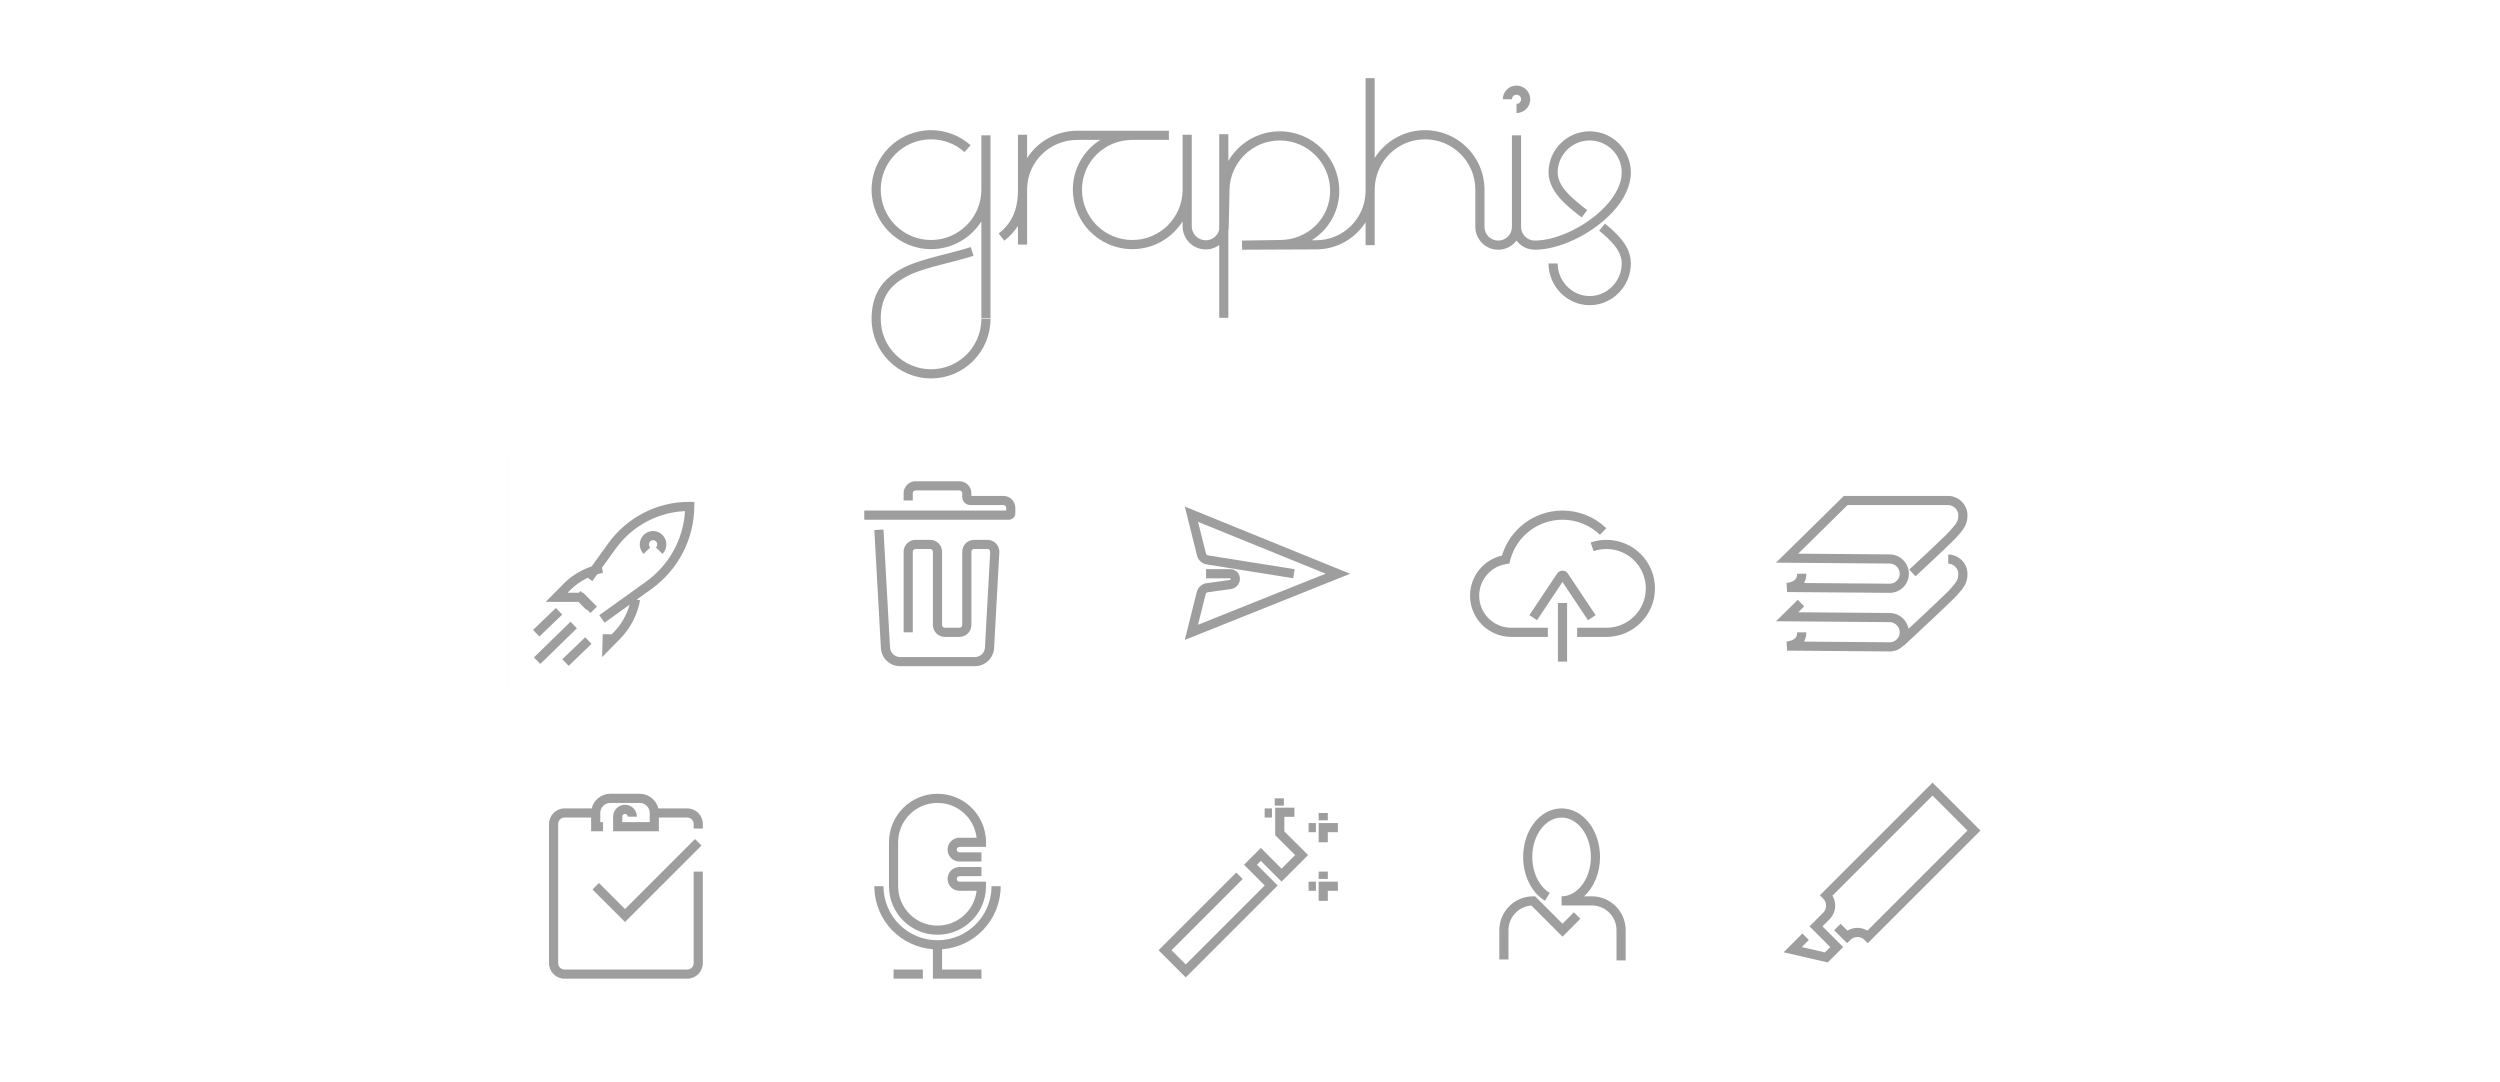 <?xml version="1.0" encoding="UTF-8"?>
<svg width="1024px" height="443px" viewBox="0 0 1024 443" version="1.1" xmlns="http://www.w3.org/2000/svg" xmlns:xlink="http://www.w3.org/1999/xlink">
    <title>banner-grey</title>
    <g id="banner-grey" stroke="none" stroke-width="1" fill="none" fill-rule="evenodd">
        <g id="Group" transform="translate(336, 187)">
            <rect id="Rectangle" stroke-opacity="0" stroke="#979797" stroke-width="0.75" x="0" y="0" width="96" height="96"></rect>
            <path d="M25.872,29.896 L28.557,78.229 C28.676,80.359 30.395,82.037 32.508,82.122 L32.676,82.125 L63.319,82.125 C65.454,82.125 67.225,80.499 67.425,78.393 L67.438,78.225 L69.58,39.061 C69.614,38.441 69.138,37.911 68.518,37.877 L68.456,37.875 L63,37.875 C62.415,37.875 61.935,38.321 61.88,38.892 L61.875,39 L61.875,69 C61.875,71.634 59.786,73.78 57.175,73.872 L57,73.875 L51,73.875 C48.366,73.875 46.22,71.786 46.128,69.175 L46.125,69 L46.125,39 C46.125,38.415 45.679,37.935 45.108,37.88 L45,37.875 L39,37.875 C38.415,37.875 37.935,38.321 37.88,38.892 L37.875,39 L37.875,72 L34.125,72 L34.125,39 C34.125,36.366 36.214,34.22 38.825,34.128 L39,34.125 L45,34.125 C47.634,34.125 49.78,36.214 49.872,38.825 L49.875,39 L49.875,69 C49.875,69.585 50.321,70.065 50.892,70.12 L51,70.125 L57,70.125 C57.585,70.125 58.065,69.679 58.12,69.108 L58.125,69 L58.125,39 C58.125,36.366 60.214,34.22 62.825,34.128 L63,34.125 L68.456,34.125 C68.545,34.125 68.634,34.127 68.723,34.132 C71.353,34.276 73.381,36.479 73.331,39.091 L73.324,39.266 L71.182,78.43 C70.958,82.535 67.617,85.764 63.531,85.872 L63.319,85.875 L32.676,85.875 C28.567,85.875 25.162,82.72 24.828,78.648 L24.813,78.437 L22.128,30.104 L25.872,29.896 Z M57,10.125 C59.634,10.125 61.78,12.214 61.872,14.825 L61.875,15 L61.875,16.125 L75,16.125 C77.634,16.125 79.78,18.214 79.872,20.825 L79.875,21 L79.875,23.25 C79.875,24.651 78.777,25.796 77.394,25.871 L77.25,25.875 L18,25.875 L18,22.125 L76.125,22.125 L76.125,21 C76.125,20.415 75.679,19.935 75.108,19.88 L75,19.875 L61.5,19.875 C59.689,19.875 58.212,18.449 58.129,16.659 L58.125,16.5 L58.125,15 C58.125,14.415 57.679,13.935 57.108,13.88 L57,13.875 L39,13.875 C38.415,13.875 37.935,14.321 37.88,14.892 L37.875,15 L37.875,18 L34.125,18 L34.125,15 C34.125,12.366 36.214,10.22 38.825,10.128 L39,10.125 L57,10.125 Z" id="Shape" fill="#9E9E9E" fill-rule="nonzero"></path>
        </g>
        <g id="Group" transform="translate(464, 187)">
            <path d="M26.3,40.556 L21.286,20.498 L89.015,48.013 L21.292,75.103 L26.19,55.51 C26.657,53.643 28.176,52.231 30.059,51.894 L30.248,51.864 L39.699,50.552 C39.943,50.518 40.125,50.309 40.125,50.062 C40.125,49.974 40.063,49.899 39.98,49.88 L39.938,49.875 L30,49.875 L30,46.125 L39.938,46.125 C42.112,46.125 43.875,47.888 43.875,50.062 C43.875,52.122 42.399,53.875 40.389,54.238 L40.215,54.266 L30.764,55.579 C30.345,55.637 29.997,55.925 29.858,56.319 L29.828,56.42 L26.708,68.897 L78.984,47.986 L26.714,26.751 L29.938,39.647 C30.039,40.05 30.353,40.362 30.751,40.464 L30.852,40.485 L66.296,46.148 L65.704,49.852 L30.26,44.188 C28.396,43.89 26.878,42.545 26.351,40.744 L26.3,40.556 Z" id="Path-36" fill="#9E9E9E" fill-rule="nonzero"></path>
            <rect id="frame" stroke-opacity="0" stroke="#979797" stroke-width="0.75" x="0" y="0" width="96" height="96"></rect>
        </g>
        <g id="Group" transform="translate(208, 187)">
            <rect id="Rectangle" stroke-opacity="0.01" stroke="#979797" stroke-width="0.5" x="0" y="0" width="96" height="96"></rect>
            <path d="M31.702,74.022 L34.298,76.728 L24.923,85.728 L22.327,83.022 L31.702,74.022 Z M25.691,67.657 L28.309,70.343 L13.309,84.968 L10.691,82.282 L25.691,67.657 Z M74.096,18.57 L74.529,18.571 L76.4,18.588 L76.388,20.459 C76.296,33.693 69.892,46.161 59.171,54.026 L58.558,54.469 L52.786,58.61 L54.168,58.862 C53.099,64.717 50.346,70.117 46.259,74.388 L45.943,74.714 L38.614,82.145 L38.895,72.739 L42.517,72.847 L43.273,72.081 C46.407,68.903 48.681,64.978 49.899,60.683 L39.65,68.038 L37.464,64.991 L56.625,51.24 C66.017,44.5 71.855,33.918 72.565,22.526 L72.575,22.355 L72.419,22.361 C61.387,22.891 51.076,28.403 44.442,37.399 L44.195,37.738 L38.59,45.521 L38.989,47.64 C38.205,47.787 37.431,47.97 36.669,48.187 L34.628,51.023 L32.738,49.663 C30.133,50.89 27.737,52.551 25.66,54.587 L25.349,54.897 L24.48,55.777 L29.068,55.777 L29.77,55.076 L30.471,55.777 L30.894,55.778 L36.501,61.462 L33.831,64.096 L32.357,62.601 L32.175,62.784 L28.918,59.526 L15.515,59.528 L22.679,52.264 C25.959,48.938 29.966,46.449 34.36,44.978 L41.152,35.547 C48.809,24.915 61.091,18.593 74.096,18.57 Z M19.702,62.022 L22.298,64.728 L12.923,73.728 L10.327,71.022 L19.702,62.022 Z M63.36,32.126 C65.433,34.228 65.475,37.599 63.487,39.753 L63.36,39.886 L60.69,37.252 C61.366,36.567 61.366,35.445 60.69,34.759 C60.028,34.088 58.965,34.088 58.303,34.759 C57.655,35.416 57.628,36.474 58.222,37.164 L58.303,37.252 L55.634,39.886 C53.517,37.74 53.517,34.271 55.634,32.126 C57.764,29.966 61.229,29.966 63.36,32.126 Z" id="Shape" fill="#9E9E9E" fill-rule="nonzero"></path>
        </g>
        <g id="Group" transform="translate(592, 187)">
            <path d="M49.875,60 L49.875,84 L46.125,84 L46.125,60 L49.875,60 Z M48,22.125 C54.652,22.125 60.912,24.649 65.667,29.095 L65.951,29.365 L63.349,32.065 C59.252,28.118 53.805,25.875 48,25.875 C37.89,25.875 29.149,32.713 26.609,42.329 L26.532,42.627 L26.23,43.838 L24.996,44.027 C18.636,45 13.875,50.497 13.875,57 C13.875,64.166 19.618,69.991 26.753,70.123 L27,70.125 L27,73.875 C17.68,73.875 10.125,66.32 10.125,57 C10.125,49.103 15.583,42.361 23.085,40.582 L23.214,40.551 L23.271,40.364 C26.537,29.759 36.325,22.282 47.642,22.127 L48,22.125 Z M42,70.125 L42,73.875 L27,73.875 L27,70.125 L42,70.125 Z M66,34.125 C76.977,34.125 85.875,43.023 85.875,54 C85.875,64.867 77.154,73.697 66.329,73.872 L66,73.875 L54,73.875 L54,70.125 L66,70.125 C74.906,70.125 82.125,62.906 82.125,54 C82.125,45.094 74.906,37.875 66,37.875 C64.328,37.875 62.692,38.129 61.133,38.622 L60.745,38.75 L59.524,35.205 C61.59,34.493 63.771,34.125 66,34.125 Z M50.098,47.774 L50.184,47.896 L61.56,64.96 L58.44,67.04 L47.999,51.38 L37.56,67.04 L34.44,64.96 L45.816,47.896 C46.008,47.608 46.256,47.36 46.544,47.168 C47.709,46.392 49.268,46.669 50.098,47.774 Z" id="Shape" fill="#9E9E9E" fill-rule="nonzero"></path>
            <rect id="Rectangle" x="0" y="0" width="96" height="96"></rect>
        </g>
        <g id="Group" transform="translate(208, 315)">
            <path d="M61.875,25.5 L43.125,25.5 L43.125,19.5 C43.125,16.808 45.308,14.625 48,14.625 C50.634,14.625 52.78,16.714 52.872,19.325 L52.875,19.5 L49.125,19.5 C49.125,18.879 48.621,18.375 48,18.375 C47.415,18.375 46.935,18.821 46.88,19.392 L46.875,19.5 L46.875,21.75 L58.125,21.75 L58.125,18 L58.122,17.834 C58.037,15.689 56.314,13.965 54.17,13.878 L54,13.875 L42,13.875 L41.834,13.878 C39.689,13.963 37.965,15.686 37.878,17.83 L37.875,18 L37.875,21.75 L39,21.75 L39,25.5 L34.125,25.5 L34.125,19.875 L23.25,19.875 C21.849,19.875 20.704,20.973 20.629,22.356 L20.625,22.5 L20.625,79.5 C20.625,80.901 21.723,82.046 23.106,82.121 L23.25,82.125 L73.5,82.125 C74.901,82.125 76.046,81.027 76.121,79.644 L76.125,79.5 L76.125,42 L79.875,42 L79.875,79.5 C79.875,82.957 77.124,85.771 73.691,85.872 L73.5,85.875 L23.25,85.875 C19.793,85.875 16.979,83.124 16.878,79.691 L16.875,79.5 L16.875,22.5 C16.875,19.043 19.626,16.229 23.059,16.128 L23.25,16.125 L34.35,16.125 C35.174,12.75 38.173,10.228 41.779,10.128 L42,10.125 L54,10.125 L54.213,10.128 C57.822,10.224 60.826,12.747 61.65,16.125 L73.5,16.125 C76.957,16.125 79.771,18.876 79.872,22.309 L79.875,22.5 L79.875,24.375 L76.125,24.375 L76.125,22.5 C76.125,21.099 75.027,19.954 73.644,19.879 L73.5,19.875 L61.875,19.875 L61.875,25.5 Z M76.674,28.674 L79.326,31.326 L48,62.652 L34.674,49.326 L37.326,46.674 L48,57.349 L76.674,28.674 Z" id="Shape" fill="#9E9E9E" fill-rule="nonzero"></path>
            <rect id="Rectangle" x="0" y="0" width="96" height="96"></rect>
        </g>
        <g id="Group" transform="translate(336, 315)">
            <path d="M42,82.125 L42,85.875 L30,85.875 L30,82.125 L42,82.125 Z M25.875,48 C25.875,60.219 35.781,70.125 48,70.125 C60.097,70.125 69.927,60.416 70.122,48.366 L70.125,48 L73.875,48 C73.875,61.66 63.29,72.847 49.876,73.808 L49.875,82.125 L66,82.125 L66,85.875 L46.125,85.875 L46.125,73.808 C32.85,72.857 22.347,61.893 22.128,48.428 L22.125,48 L25.875,48 Z M48,10.125 C58.867,10.125 67.697,18.846 67.872,29.671 L67.875,30 L67.875,31.875 L57,31.875 C56.379,31.875 55.875,32.379 55.875,33 C55.875,33.585 56.321,34.065 56.892,34.12 L57,34.125 L66,34.125 L66,37.875 L57,37.875 C54.308,37.875 52.125,35.692 52.125,33 C52.125,30.366 54.214,28.22 56.825,28.128 L57,28.125 L64.017,28.125 L63.989,27.898 C62.97,20.072 56.34,14.008 48.267,13.877 L48,13.875 C39.183,13.875 32.02,20.951 31.877,29.733 L31.875,30 L31.875,48 C31.875,56.906 39.094,64.125 48,64.125 C56.193,64.125 62.959,58.014 63.989,50.102 L64.017,49.875 L57,49.875 C54.366,49.875 52.22,47.786 52.128,45.175 L52.125,45 C52.125,42.366 54.214,40.22 56.825,40.128 L57,40.125 L66,40.125 L66,43.875 L57,43.875 C56.379,43.875 55.875,44.379 55.875,45 C55.875,45.585 56.321,46.065 56.892,46.12 L57,46.125 L67.875,46.125 L67.875,48 C67.875,58.977 58.977,67.875 48,67.875 C37.133,67.875 28.303,59.154 28.128,48.329 L28.125,48 L28.125,30 C28.125,19.023 37.023,10.125 48,10.125 Z" id="Shape" fill="#9E9E9E" fill-rule="nonzero"></path>
            <rect id="Rectangle" x="0" y="0" width="96" height="96"></rect>
        </g>
        <g id="Group" transform="translate(464, 315)">
            <path d="M66.194,15.817 L66.194,19.567 L62.068,19.567 L62.068,25.538 L71.797,35.227 L60.922,46.101 L52.436,37.616 L50.845,39.207 L59.331,47.692 L21.678,85.346 L10.541,74.209 L42.361,42.389 L45.012,45.04 L15.843,74.209 L21.677,80.042 L54.027,47.692 L45.543,39.207 L52.437,32.313 L60.921,40.798 L66.487,35.232 L58.319,27.096 L58.319,15.817 L66.194,15.817 Z M84,46.125 L84,49.875 L79.875,49.875 L79.875,54 L76.125,54 L76.125,46.125 L84,46.125 Z M75,46.125 L75,49.875 L72,49.875 L72,46.125 L75,46.125 Z M79.875,42 L79.875,45 L76.125,45 L76.125,42 L79.875,42 Z M84,22.125 L84,25.875 L79.875,25.875 L79.875,30 L76.125,30 L76.125,22.125 L84,22.125 Z M75,22.125 L75,25.875 L72,25.875 L72,22.125 L75,22.125 Z M79.875,18 L79.875,21 L76.125,21 L76.125,18 L79.875,18 Z M57,16.125 L57,19.875 L54,19.875 L54,16.125 L57,16.125 Z M61.875,12 L61.875,15 L58.125,15 L58.125,12 L61.875,12 Z" id="Shape" fill="#9E9E9E" fill-rule="nonzero"></path>
            <rect id="Rectangle" x="0" y="0" width="96" height="96"></rect>
        </g>
        <g id="Group" transform="translate(592, 315)">
            <path d="M47.625,16.125 C56.446,16.125 63.375,25.114 63.375,36 C63.375,42.599 60.829,48.5 56.859,52.126 L60,52.125 C67.579,52.125 73.738,58.201 73.873,65.748 L73.875,66 L73.875,78.375 L70.125,78.375 L70.125,66 C70.125,60.486 65.717,56.001 60.232,55.878 L60,55.875 L48,55.875 L47.945,55.872 L47.945,55.872 L47.625,55.875 L47.625,52.125 C54.13,52.125 59.625,44.997 59.625,36 C59.625,27.003 54.13,19.875 47.625,19.875 C41.12,19.875 35.625,27.003 35.625,36 C35.625,42.347 38.398,47.974 42.55,50.601 L42.769,50.737 L40.839,53.952 C35.372,50.669 31.875,43.712 31.875,36 C31.875,25.114 38.804,16.125 47.625,16.125 Z M36.777,52.125 L48,63.349 L52.674,58.674 L55.326,61.326 L48,68.652 L35.252,55.903 L35.078,55.916 C29.994,56.375 25.994,60.592 25.878,65.768 L25.875,66 L25.875,78 L22.125,78 L22.125,66 C22.125,58.421 28.201,52.262 35.748,52.127 L36,52.125 L36.777,52.125 Z" id="Shape" fill="#9E9E9E" fill-rule="nonzero"></path>
            <rect id="Rectangle" x="0" y="0" width="96" height="96"></rect>
        </g>
        <g id="Group" transform="translate(720, 187)">
            <path d="M78,40.125 C82.02,40.125 85.875,43.517 85.875,48 C85.875,50.845 85.068,52.697 83.252,54.887 L82.978,55.211 L81.814,56.554 L81.643,56.756 L81.45,56.969 L81.077,57.359 L80.714,57.727 L79.962,58.474 L78.138,60.246 L76.01,62.283 L72.926,65.206 L69.965,67.993 L63.881,73.681 L59.776,77.499 L59.699,77.416 C58.305,78.87 56.357,79.786 54.198,79.827 L53.986,79.828 L11.985,79.5 L11.767,75.764 C14.819,75.383 16.064,74.276 16.123,72.161 L16.125,72 L19.875,72 C19.875,73.452 19.556,74.71 18.944,75.763 L18.919,75.804 L54.015,76.078 C56.212,76.095 58.017,74.371 58.12,72.209 L58.125,72.047 L58.125,72 C58.125,69.764 56.366,67.937 54.152,67.833 L53.986,67.828 L7.458,67.465 L16.376,58.687 L19.006,61.359 L16.541,63.785 L54.015,64.078 C57.87,64.108 61.064,66.888 61.742,70.548 L68.448,64.271 L73.441,59.552 L76.036,57.068 L77.45,55.692 L78.191,54.955 L78.626,54.504 L78.782,54.333 L79.683,53.285 L80.2,52.69 C81.627,51.016 82.125,49.932 82.125,48 C82.125,45.759 80.148,43.964 78.15,43.878 L78,43.875 L78,40.125 Z M78,16.125 C82.02,16.125 85.875,19.517 85.875,24 C85.875,26.845 85.068,28.697 83.252,30.887 L82.978,31.211 L81.814,32.554 L81.604,32.802 L81.327,33.11 L80.963,33.496 L80.413,34.06 L79.612,34.86 L78.486,35.961 L76.571,37.805 L73.992,40.253 L69.456,44.51 L64.587,49.042 L62.036,46.294 L66.216,42.404 L70.562,38.332 L73.633,35.424 L75.718,33.424 L76.699,32.469 L77.401,31.775 L78.137,31.029 L78.538,30.606 L78.734,30.389 L79.287,29.742 L80.2,28.69 C81.627,27.016 82.125,25.932 82.125,24 C82.125,21.759 80.148,19.964 78.15,19.878 L78,19.875 L36.767,19.875 L16.541,39.785 L54.015,40.078 C58.294,40.112 61.76,43.534 61.872,47.787 L61.875,48.061 C61.842,52.314 58.424,55.748 54.198,55.827 L53.986,55.828 L11.985,55.5 L11.767,51.764 C14.819,51.383 16.064,50.276 16.123,48.161 L16.125,48 L19.875,48 C19.875,49.452 19.556,50.71 18.944,51.763 L18.919,51.804 L54.015,52.078 C56.212,52.095 58.017,50.371 58.12,48.196 L58.125,48 C58.125,45.764 56.366,43.937 54.152,43.833 L53.986,43.828 L7.458,43.465 L35.232,16.125 L78,16.125 Z" id="Shape" fill="#9E9E9E" fill-rule="nonzero"></path>
            <rect id="Rectangle" x="0" y="0" width="96" height="96"></rect>
        </g>
        <g id="Group" transform="translate(720, 315)">
            <path d="M67.875,34.125 L67.875,36 C67.875,38.223 69.633,40.035 71.834,40.122 L72,40.125 L73.875,40.125 L73.875,47.625 L70.125,47.625 L70.125,43.65 L69.939,43.603 C67.246,42.874 65.126,40.754 64.397,38.061 L64.349,37.875 L6.375,37.875 L6.375,58.125 L64.349,58.125 L64.397,57.939 C65.285,54.655 68.245,52.222 71.787,52.128 L72,52.125 L76.125,52.125 L76.125,40.125 L85.039,40.125 L94.883,55.875 L84,55.875 L84,52.125 L88.118,52.125 L82.961,43.875 L79.875,43.875 L79.875,55.875 L72,55.875 C69.777,55.875 67.965,57.633 67.878,59.834 L67.875,60 L67.875,61.875 L2.625,61.875 L2.625,34.125 L67.875,34.125 Z" id="Path-5" fill="#9E9E9E" fill-rule="nonzero" transform="translate(48.754, 48) rotate(135) translate(-48.754, -48) "></path>
            <rect id="Rectangle" x="0" y="0" width="96" height="96"></rect>
        </g>
        <path d="M397.592,101.194 L398.755,104.757 L398.362,104.885 L397.562,105.138 L396.948,105.327 L396.109,105.578 L395.459,105.767 L394.785,105.958 L394.083,106.154 L393.093,106.423 L391.753,106.779 L390.275,107.164 L386.636,108.097 L385.356,108.431 L384.139,108.754 L382.982,109.068 L381.883,109.373 L380.839,109.671 L380.337,109.817 L379.607,110.035 L378.904,110.25 L378.227,110.464 L377.789,110.605 L377.362,110.746 L376.945,110.887 L376.538,111.027 L376.141,111.168 L375.752,111.308 L375.373,111.449 L375.002,111.591 L374.283,111.875 L374.283,111.875 L373.935,112.019 L373.594,112.164 L373.259,112.31 L372.931,112.458 L372.608,112.607 L372.291,112.758 L371.825,112.987 L371.825,112.987 L371.52,113.143 L371.22,113.301 L370.923,113.462 L370.63,113.625 L370.34,113.79 L370.052,113.959 L369.767,114.131 L369.484,114.305 L369.203,114.484 L368.923,114.665 L368.784,114.758 C363.438,118.309 360.747,123.232 360.747,130.634 C360.747,142.021 369.974,151.251 381.355,151.251 C392.623,151.251 401.779,142.205 401.961,130.975 L401.964,130.634 L405.711,130.634 C405.711,144.091 394.807,155 381.355,155 C367.904,155 357,144.091 357,130.634 C357,122.061 360.256,116.01 366.499,111.777 L366.864,111.533 L367.326,111.235 L367.635,111.041 L367.945,110.851 L368.256,110.665 L368.727,110.391 L368.727,110.391 L369.044,110.214 L369.364,110.039 L369.687,109.867 L370.014,109.697 L370.345,109.531 L370.68,109.367 L371.193,109.124 L371.193,109.124 L371.541,108.966 L371.894,108.808 L372.254,108.653 L372.621,108.499 L372.994,108.347 L373.374,108.195 L373.762,108.045 L374.159,107.895 L374.563,107.746 L374.976,107.598 L375.399,107.45 L375.831,107.302 L376.725,107.006 L376.725,107.006 L377.423,106.783 L377.903,106.633 L378.644,106.408 L379.413,106.18 L380.483,105.872 L381.32,105.637 L382.487,105.317 L383.712,104.988 L385.333,104.562 L389.634,103.458 L391.056,103.087 L392.098,102.809 L393.067,102.546 L393.753,102.355 L394.41,102.168 L394.834,102.045 L395.656,101.802 L396.453,101.558 L396.834,101.438 L397.213,101.317 L397.592,101.194 Z M381.355,53.32 C387.308,53.32 392.933,55.467 397.329,59.292 L397.552,59.488 L395.059,62.287 C391.31,58.945 386.481,57.069 381.355,57.069 C369.974,57.069 360.747,66.299 360.747,77.686 C360.747,89.072 369.974,98.303 381.355,98.303 C392.623,98.303 401.779,89.256 401.961,78.027 L401.964,77.686 L401.964,55.429 L405.711,55.429 L405.711,130.4 L401.964,130.4 L401.965,90.676 C397.651,97.511 390.033,102.051 381.355,102.051 C367.904,102.051 357,91.143 357,77.686 C357,64.229 367.904,53.32 381.355,53.32 Z M563.084,32 L563.084,64.695 C567.398,57.86 575.015,53.32 583.693,53.32 C597.009,53.32 607.83,64.012 608.045,77.283 L608.048,77.686 L608.048,92.914 C608.048,96.02 610.565,98.537 613.669,98.537 C616.725,98.537 619.212,96.097 619.287,93.057 L619.289,92.914 L619.289,55.429 L623.036,55.429 L623.036,92.914 C623.036,96.02 625.553,98.537 628.657,98.537 C632.849,98.537 637.864,97.255 642.905,94.921 C648.54,92.312 653.83,88.564 657.714,84.381 C661.863,79.911 664.174,75.223 664.251,70.881 L664.253,70.657 C664.253,63.411 658.381,57.537 651.139,57.537 C643.968,57.537 638.142,63.294 638.026,70.44 L638.025,70.52 L638.026,70.63 C638.075,73.111 639.006,75.389 641.024,77.875 L641.268,78.171 C641.518,78.468 641.783,78.768 642.064,79.072 L642.35,79.377 C642.398,79.428 642.447,79.479 642.497,79.531 L642.798,79.84 L643.191,80.231 L643.191,80.231 L643.6,80.627 L644.113,81.108 L644.113,81.108 L644.469,81.434 L644.836,81.763 L645.408,82.265 L645.408,82.265 L645.803,82.604 L646.209,82.948 L646.627,83.296 L647.057,83.648 L647.497,84.005 L648.181,84.55 L648.651,84.92 L649.133,85.295 L649.626,85.675 L650.135,86.063 L647.869,89.049 L647.308,88.621 L646.766,88.204 L645.986,87.598 L645.487,87.204 L645.005,86.82 L644.539,86.443 L644.088,86.074 L643.651,85.711 L643.126,85.266 L643.126,85.266 L642.622,84.83 L642.425,84.657 L642.425,84.657 L642.042,84.316 C641.917,84.202 641.793,84.09 641.671,83.977 L641.311,83.642 L640.962,83.31 L640.623,82.979 C640.289,82.649 639.97,82.32 639.662,81.991 L639.358,81.662 L639.061,81.332 L638.915,81.166 L638.629,80.832 C635.848,77.554 634.342,74.239 634.279,70.657 L634.277,70.657 L634.278,70.53 L634.277,70.423 L634.279,70.423 L634.279,70.378 C634.428,61.191 641.919,53.789 651.139,53.789 C660.358,53.789 667.849,61.191 668,70.378 L668,70.657 C668,76.13 665.271,81.749 660.46,86.932 C656.233,91.484 650.544,95.515 644.479,98.323 C638.976,100.871 633.441,102.286 628.657,102.286 C625.592,102.286 622.872,100.814 621.163,98.538 C619.454,100.814 616.733,102.286 613.669,102.286 C608.549,102.286 604.389,98.177 604.303,93.076 L604.301,92.914 L604.301,77.686 C604.301,66.299 595.074,57.069 583.693,57.069 C572.425,57.069 563.269,66.115 563.087,77.345 L563.084,77.686 L563.084,100.411 L559.337,100.411 L559.338,91.037 C555.165,97.585 547.903,101.973 539.601,102.145 L539.206,102.15 L508.761,102.286 L508.725,98.537 L524.209,98.303 C535.695,98.303 544.818,89.439 544.818,78.154 C544.818,66.768 535.591,57.537 524.209,57.537 C512.941,57.537 503.786,66.584 503.604,77.813 L503.601,78.154 L503.133,78.154 L503.133,78.184 L503.6,78.194 L503.29,92.954 C503.279,93.477 503.225,93.989 503.133,94.487 L503.133,130.166 L499.386,130.166 L499.386,100.392 C497.799,101.539 495.842,102.201 493.736,102.168 C488.61,102.088 484.485,97.951 484.399,92.842 L484.398,92.679 L484.399,90.676 C480.085,97.511 472.467,102.051 463.789,102.051 C450.338,102.051 439.434,91.143 439.434,77.686 C439.434,69.069 443.914,61.567 450.694,57.302 L441.307,57.303 C429.988,57.303 420.883,66.17 420.702,77.346 L420.699,77.629 L420.699,100.177 L416.952,100.177 L416.952,92.516 C415.54,94.762 413.735,96.724 411.55,98.432 L411.344,98.592 L409.066,95.616 C414.213,91.672 416.886,86.194 416.951,78.217 L416.952,77.629 L416.952,55.194 L420.699,55.194 L420.699,64.764 C424.939,58.111 432.376,53.693 440.903,53.557 L441.307,53.554 L478.777,53.554 L478.777,57.303 L463.789,57.303 C452.356,57.303 443.181,66.35 443.181,77.686 C443.181,89.072 452.407,98.303 463.789,98.303 C475.057,98.303 484.213,89.256 484.395,78.027 L484.398,77.686 L484.398,55.194 L488.145,55.194 L488.145,92.679 C488.145,95.815 490.66,98.371 493.794,98.42 C496.49,98.462 498.777,96.612 499.386,94.093 L499.386,54.96 L503.133,54.96 L503.133,65.936 C507.349,58.673 515.209,53.789 524.209,53.789 C537.66,53.789 548.565,64.697 548.565,78.154 C548.565,86.717 544.131,94.108 537.399,98.319 L537.252,98.41 L539.189,98.401 C550.22,98.352 559.157,89.481 559.335,78.488 L559.337,78.154 L559.337,32 L563.084,32 Z M657.373,91.592 C657.543,91.729 657.711,91.866 657.877,92.001 L658.368,92.407 C658.691,92.676 659.006,92.943 659.312,93.209 L659.766,93.606 C660.065,93.87 660.355,94.132 660.637,94.392 L661.054,94.782 C665.642,99.121 667.933,103.076 667.999,107.703 L668,107.909 C668,117.261 660.416,125.011 651.139,125.011 C641.954,125.011 634.429,117.415 634.279,108.189 L634.277,107.909 L638.024,107.909 C638.024,115.208 643.948,121.263 651.139,121.263 C658.257,121.263 664.134,115.329 664.251,108.127 L664.253,107.909 C664.253,104.459 662.425,101.261 658.523,97.55 L658.132,97.183 C657.735,96.815 657.318,96.441 656.88,96.061 L656.436,95.68 L655.977,95.294 L655.743,95.099 L655.743,95.099 L655.264,94.707 L655.023,94.512 L657.373,91.592 Z M621.163,35.046 C624.267,35.046 626.783,37.563 626.783,40.669 C626.783,43.726 624.344,46.214 621.305,46.29 L621.163,46.291 L621.163,42.543 C622.197,42.543 623.036,41.704 623.036,40.669 C623.036,39.633 622.197,38.794 621.163,38.794 C620.159,38.794 619.34,39.583 619.291,40.575 L619.289,40.669 L615.542,40.669 C615.542,37.563 618.059,35.046 621.163,35.046 Z" id="Shape" fill="#9E9E9E" fill-rule="nonzero"></path>
    </g>
</svg>